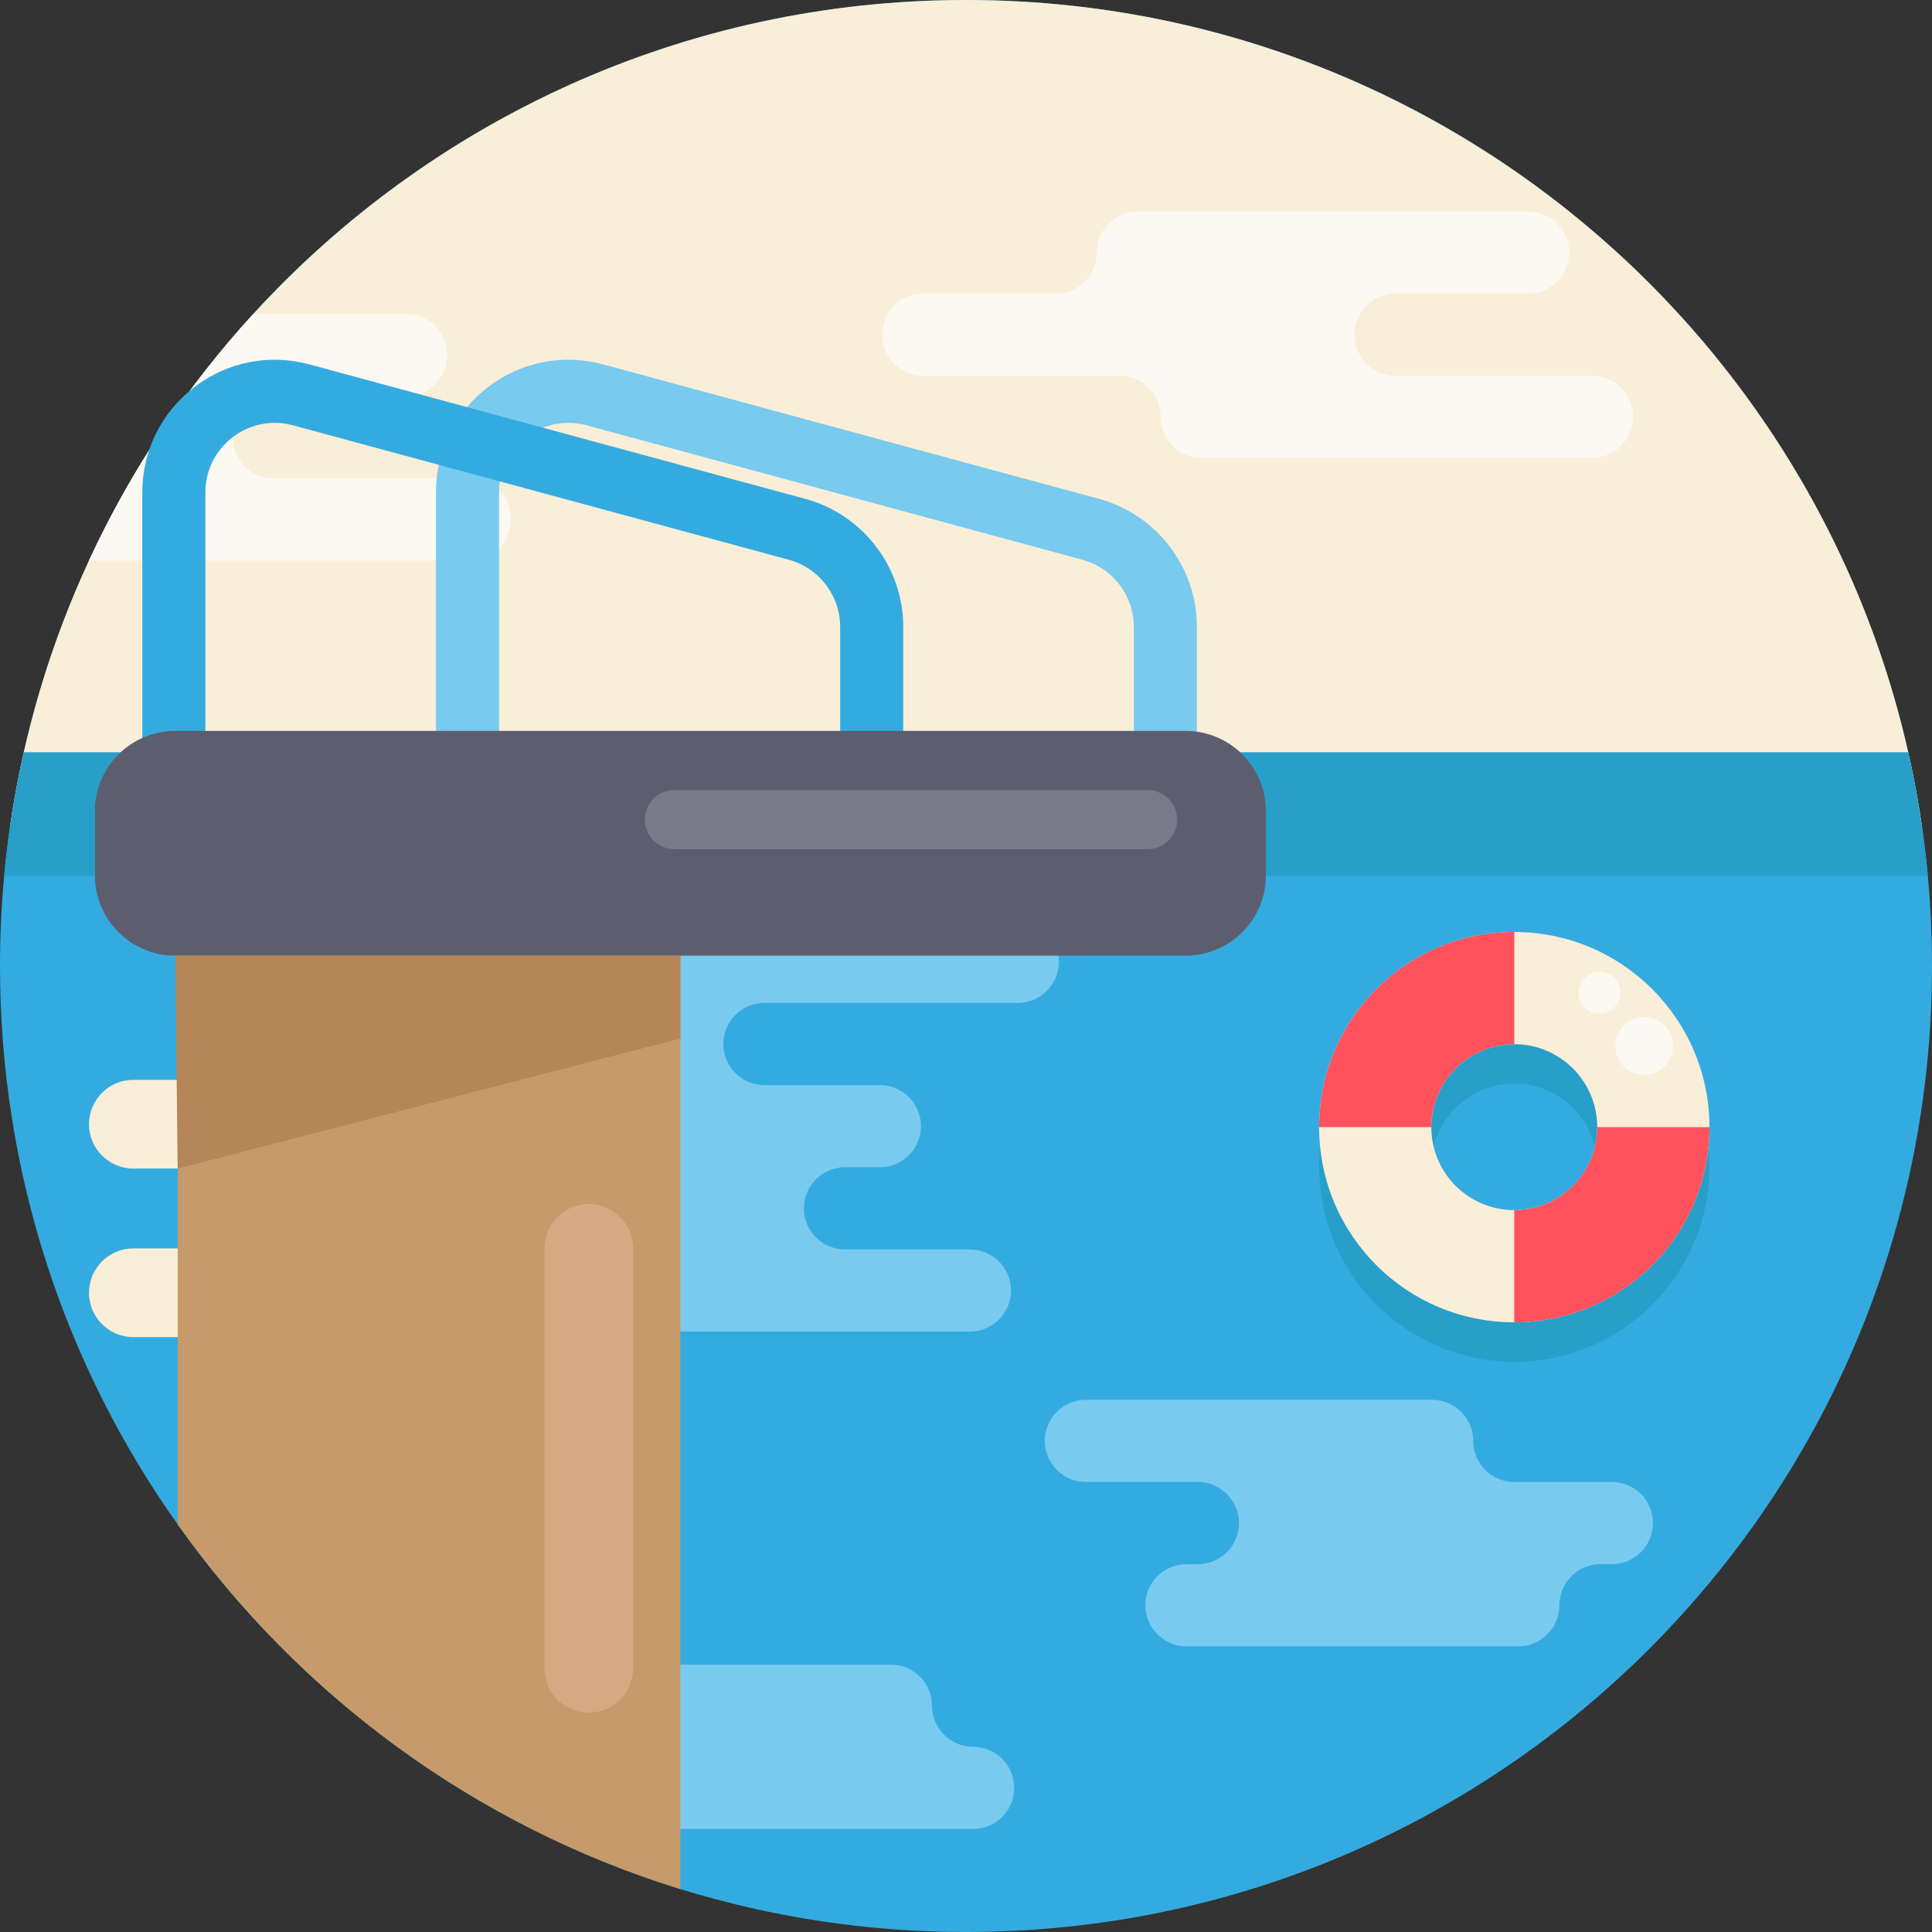 <?xml version="1.0" encoding="iso-8859-1"?>
<!-- Generator: Adobe Illustrator 19.0.0, SVG Export Plug-In . SVG Version: 6.00 Build 0)  -->
<svg xmlns="http://www.w3.org/2000/svg" xmlns:xlink="http://www.w3.org/1999/xlink" version="1.1" id="Capa_1" x="0px" y="0px" viewBox="0 0 512 512" style="enable-background:new 0 0 512 512;" xml:space="preserve">
<rect x="0" y="0" width="512" height="512" fill="#333333" stroke="none"/>
<path style="fill:#34ABE0;" d="M512,256c0,141.385-114.615,256-256,256c-26.352,0-51.764-3.981-75.682-11.368  c-54.376-16.802-101.01-51.242-133.224-96.632C17.429,362.214,0,311.139,0,256c0-8.067,0.376-16.039,1.108-23.907  c0.219-2.393,0.47-4.775,0.763-7.158c0.251-2.058,0.522-4.117,0.825-6.154c0.961-6.552,2.152-13.03,3.605-19.425  c0.533-2.403,1.118-4.786,1.724-7.158C36.362,81.68,136.641,0,256,0s219.638,81.68,247.975,192.199  c0.606,2.372,1.191,4.754,1.724,7.158c1.452,6.395,2.644,12.873,3.605,19.425c0.303,2.038,0.575,4.096,0.825,6.154  c0.293,2.382,0.543,4.765,0.763,7.158C511.624,239.961,512,247.933,512,256z"/>
<g>
	<path style="fill:#78CAEF;" d="M66.49,276.673L66.49,276.673c0-6.013,4.874-10.888,10.888-10.888h3.629   c6.013,0,10.888-4.874,10.888-10.888l0,0c0-6.013,4.874-10.888,10.888-10.888h166.953c6.013,0,10.888,4.874,10.888,10.888l0,0   c0,6.013-4.874,10.888-10.888,10.888h-67.144c-6.013,0-10.888,4.874-10.888,10.888l0,0c0,6.013,4.874,10.888,10.888,10.888h30.581   c6.013,0,10.888,4.874,10.888,10.888l0,0c0,6.013-4.874,10.888-10.888,10.888h-9.238c-6.013,0-10.888,4.874-10.888,10.888l0,0   c0,6.013,4.874,10.888,10.888,10.888h33.098c6.013,0,10.888,4.874,10.888,10.888l0,0c0,6.013-4.874,10.888-10.888,10.888H100.225   c-6.013,0-10.888-4.874-10.888-10.888l0,0c0-6.013-4.874-10.888-10.888-10.888h-1.07c-6.013,0-10.888-4.874-10.888-10.888l0,0   c0-6.013,4.874-10.888,10.888-10.888h19.962c6.013,0,10.888-4.874,10.888-10.888l0,0c0-6.013-4.874-10.888-10.888-10.888H77.379   C71.365,287.561,66.49,282.687,66.49,276.673z"/>
	<path style="fill:#78CAEF;" d="M246.998,452.03L246.998,452.03c0-6.014-4.874-10.889-10.888-10.889h-103.44   c-6.013,0-10.888,4.874-10.888,10.888v0.001c0,6.013,4.874,10.888,10.888,10.888h17.24c6.013,0,10.888,4.874,10.888,10.888v0.001   c0,6.013,4.874,10.888,10.888,10.888h86.2c6.013,0,10.888-4.874,10.888-10.888v-0.001c0-6.013-4.874-10.888-10.888-10.888l0,0   C251.873,462.918,246.998,458.042,246.998,452.03z"/>
</g>
<path style="fill:#C69A6A;" d="M180.318,223.483v277.149c-54.376-16.802-101.01-51.242-133.224-96.632V223.483H180.318z"/>
<path style="fill:#78CAEF;" d="M390.413,381.855L390.413,381.855c0-6.013-4.874-10.888-10.888-10.888H287.77  c-6.013,0-10.888,4.874-10.888,10.888l0,0c0,6.013,4.874,10.888,10.888,10.888h29.679c6.013,0,10.888,4.874,10.888,10.888l0,0  c0,6.013-4.874,10.888-10.888,10.888h-3.026c-6.013,0-10.888,4.874-10.888,10.888l0,0c0,6.013,4.874,10.888,10.888,10.888h87.94  c6.013,0,10.888-4.874,10.888-10.888l0,0c0-6.013,4.874-10.888,10.888-10.888h3.026c6.013,0,10.888-4.874,10.888-10.888l0,0  c0-6.013-4.874-10.888-10.888-10.888H401.3C395.287,392.743,390.413,387.868,390.413,381.855z"/>
<path style="fill:#F9EED7;" d="M509.304,218.781H2.696c3.605-24.743,10.742-48.337,20.898-70.249  c11.128-24.033,25.872-46.049,43.53-65.337C113.925,32.068,181.217,0,256,0C384.742,0,491.29,95.033,509.304,218.781z"/>
<g>
	<path style="fill:#FCF8F2;" d="M358.984,88.693L358.984,88.693c0-6.013,4.874-10.888,10.888-10.888h35.088   c6.013,0,10.888-4.874,10.888-10.888l0,0c0-6.013-4.874-10.888-10.888-10.888H301.521c-6.013,0-10.888,4.874-10.888,10.888l0,0   c0,6.013-4.874,10.888-10.888,10.888h-35.088c-6.013,0-10.888,4.874-10.888,10.888l0,0c0,6.013,4.874,10.888,10.888,10.888h52.025   c6.013,0,10.888,4.874,10.888,10.888l0,0c0,6.013,4.874,10.888,10.888,10.888h103.439c6.013,0,10.888-4.874,10.888-10.888l0,0   c0-6.013-4.874-10.888-10.888-10.888h-52.025C363.859,99.581,358.984,94.706,358.984,88.693z"/>
	<path style="fill:#FCF8F2;" d="M135.461,137.644c0,6.008-4.88,10.888-10.888,10.888H23.594   c11.128-24.033,25.872-46.049,43.53-65.337h40.511c2.999,0,5.726,1.223,7.701,3.187c1.964,1.975,3.187,4.702,3.187,7.701   c0,6.019-4.88,10.888-10.888,10.888H72.547c-6.019,0-10.888,4.88-10.888,10.898c0,6.008,4.869,10.888,10.888,10.888h52.025   c3.009,0,5.726,1.212,7.701,3.187C134.238,131.918,135.461,134.635,135.461,137.644z"/>
</g>
<path style="fill:#78CAEF;" d="M317.192,198.925h-16.718v-32.801c0-8.296-5.593-15.609-13.6-17.78l-131.375-35.628  c-5.584-1.515-11.422-0.367-16.014,3.148c-4.594,3.514-7.23,8.847-7.23,14.632v68.429h-16.718v-68.429  c0-11.034,5.027-21.206,13.79-27.91c8.764-6.704,19.897-8.893,30.548-6.005l131.375,35.628  c15.274,4.143,25.943,18.089,25.943,33.915v32.801H317.192z"/>
<path style="fill:#34ABE0;" d="M239.366,198.925h-16.718v-32.801c0-8.296-5.593-15.609-13.6-17.78L77.672,112.715  c-5.584-1.515-11.422-0.367-16.014,3.148c-4.594,3.514-7.23,8.847-7.23,14.632v68.429H37.71v-68.429  c0-11.034,5.027-21.206,13.79-27.91c8.764-6.704,19.897-8.893,30.548-6.005l131.375,35.628  c15.274,4.143,25.943,18.089,25.943,33.915v32.801H239.366z"/>
<path style="fill:#279FC9;" d="M510.892,232.093H1.108c0.219-2.393,0.47-4.775,0.763-7.158c0.251-2.058,0.522-4.117,0.825-6.154  c0.961-6.552,2.152-13.03,3.605-19.425h499.399c1.452,6.395,2.644,12.873,3.605,19.425c0.303,2.038,0.575,4.096,0.825,6.154  C510.422,227.318,510.673,229.7,510.892,232.093z"/>
<path style="fill:#5C5E70;" d="M314.198,193.7H46.433c-11.751,0-21.277,9.526-21.277,21.277v17.002  c0,11.751,9.526,21.277,21.277,21.277h267.764c11.751,0,21.277-9.526,21.277-21.277v-17.002  C335.475,203.226,325.949,193.7,314.198,193.7z"/>
<g>
	<path style="fill:#F9EED7;" d="M35.341,309.675h11.753v-23.507H35.341c-6.491,0-11.753,5.262-11.753,11.754l0,0   C23.586,304.413,28.849,309.675,35.341,309.675z"/>
	<path style="fill:#F9EED7;" d="M35.341,354.344h11.753v-23.507H35.341c-6.491,0-11.753,5.262-11.753,11.754l0,0   C23.586,349.082,28.849,354.344,35.341,354.344z"/>
</g>
<polygon style="fill:#B58657;" points="180.318,275.198 47.094,309.675 46.433,253.256 180.318,253.256 "/>
<path style="fill:#797B89;" d="M304.129,225.045H178.748c-4.328,0-7.837-3.509-7.837-7.837l0,0c0-4.328,3.509-7.837,7.837-7.837  h125.381c4.328,0,7.837,3.509,7.837,7.837l0,0C311.966,221.537,308.457,225.045,304.129,225.045z"/>
<path style="fill:#D3AA81;" d="M156.023,453.866L156.023,453.866c-6.492,0-11.754-5.263-11.754-11.754V330.836  c0-6.492,5.263-11.754,11.754-11.754l0,0c6.492,0,11.754,5.263,11.754,11.754v111.276  C167.777,448.604,162.514,453.866,156.023,453.866z"/>
<path style="fill:#279FC9;" d="M401.3,257.437c-28.564,0-51.72,23.156-51.72,51.719c0,28.564,23.156,51.72,51.72,51.72  c28.564,0,51.72-23.156,51.72-51.72C453.02,280.592,429.865,257.437,401.3,257.437z M401.3,331.141  c-12.142,0-21.985-9.843-21.985-21.985c0-12.142,9.843-21.985,21.985-21.985c12.142,0,21.985,9.843,21.985,21.985  C423.285,321.298,413.442,331.141,401.3,331.141z"/>
<path style="fill:#F9EED7;" d="M401.3,246.988c-28.564,0-51.72,23.156-51.72,51.719c0,28.564,23.156,51.72,51.72,51.72  c28.564,0,51.72-23.156,51.72-51.72C453.02,270.143,429.865,246.988,401.3,246.988z M401.3,320.692  c-12.142,0-21.985-9.843-21.985-21.985c0-12.142,9.843-21.985,21.985-21.985c12.142,0,21.985,9.843,21.985,21.985  C423.285,310.849,413.442,320.692,401.3,320.692z"/>
<path style="fill:#FF525D;" d="M423.285,298.705c0,12.142-9.843,21.985-21.985,21.985v29.738c28.568,0,51.722-23.155,51.722-51.722  H423.285z M401.3,246.983c-28.568,0-51.722,23.165-51.722,51.722h29.738c0-12.142,9.843-21.985,21.985-21.985V246.983z"/>
<g>
	<circle style="fill:#FCF8F2;" cx="435.722" cy="277.18" r="7.662"/>
	<circle style="fill:#FCF8F2;" cx="423.863" cy="263.095" r="5.552"/>
</g>
<g>
</g>
<g>
</g>
<g>
</g>
<g>
</g>
<g>
</g>
<g>
</g>
<g>
</g>
<g>
</g>
<g>
</g>
<g>
</g>
<g>
</g>
<g>
</g>
<g>
</g>
<g>
</g>
<g>
</g>
</svg>
